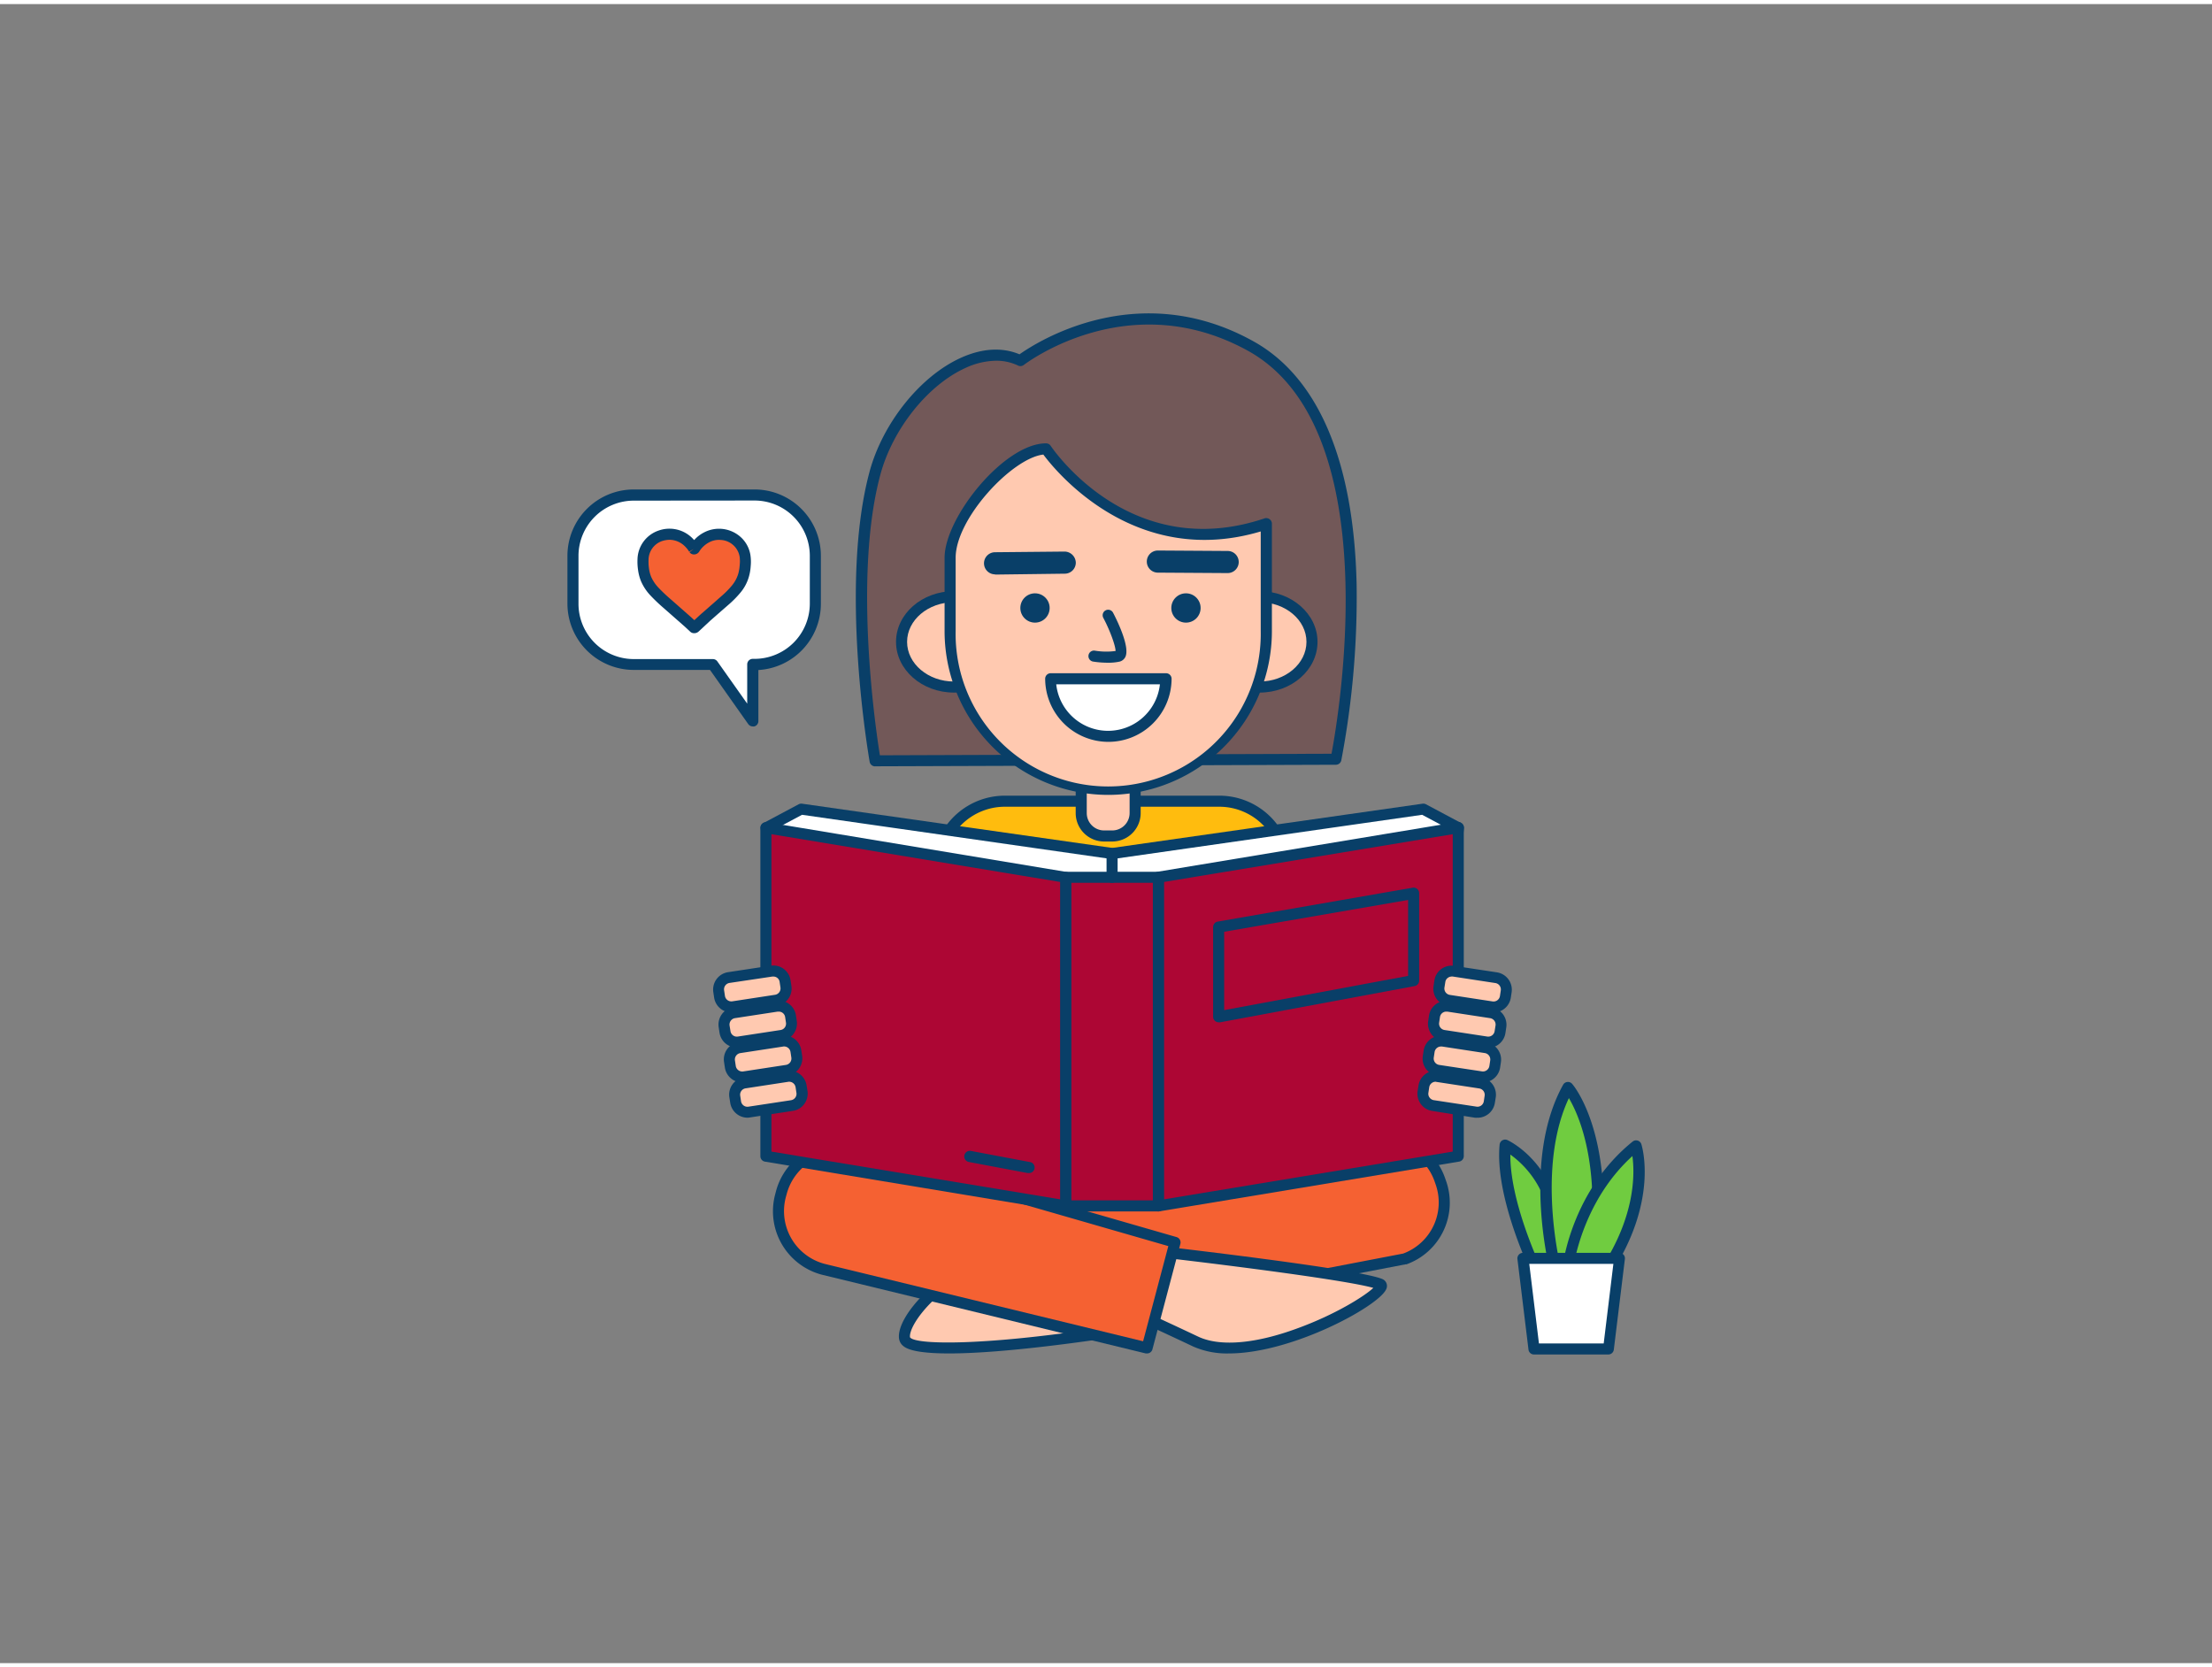 <svg xmlns="http://www.w3.org/2000/svg" viewBox="0 0 400 300" width="406" height="306" class="illustration styles_illustrationTablet__1DWOa"><rect x="0" y="0" width="400" height="300" fill="#808080" stroke="none"/><g id="_14_book_lover_outline" data-name="#14_book_lover_outline"><path d="M158.26,136.84s-5.55-31.64,0-52.09c3.57-13.14,16.89-24.78,26.25-20.27,0,0,19.15-15.16,41.7-2.63,27.86,15.49,15.39,74.71,15.39,74.71Z" fill="#725858"></path><path d="M158.26,137.84a1,1,0,0,1-1-.83c-.22-1.3-5.52-32.09,0-52.52,2.38-8.73,9.12-17.16,16.42-20.49,3.84-1.76,7.51-2,10.68-.67,3.21-2.27,21.46-13.94,42.3-2.35,11.73,6.51,18.18,21.73,18.66,44a157.89,157.89,0,0,1-2.77,31.77,1,1,0,0,1-1,.8l-83.34.28Zm21.83-73.35a13.58,13.58,0,0,0-5.55,1.33c-6.79,3.1-13.09,11-15.32,19.19-4.93,18.18-.93,45.71-.11,50.83l81.67-.28c1.33-7.05,10.12-58.84-15.06-72.84-21.68-12-40.4,2.4-40.59,2.54a1,1,0,0,1-1,.12A9.09,9.09,0,0,0,180.09,64.49Z" fill="#093f68"></path><rect x="170.05" y="189.95" width="55.34" height="39.72" fill="#ffbc0e"></rect><path d="M225.39,230.67H170.05a1,1,0,0,1-1-1V190a1,1,0,0,1,1-1h55.34a1,1,0,0,1,1,1v39.72A1,1,0,0,1,225.39,230.67Zm-54.34-2h53.34V191H171.05Z" fill="#093f68"></path><path d="M200.43,240.17s-36.21,5.6-36.86,1,13.59-19.41,32-16.37Z" fill="#ffc9b0"></path><path d="M171.65,244c-3.89,0-7-.34-8.2-1.26a2.09,2.09,0,0,1-.87-1.38c-.29-2,1.46-5.13,4.67-8.27,5.9-5.76,16.48-11.21,28.49-9.22a1,1,0,0,1,.79.68l4.86,15.35a1,1,0,0,1-.11.83,1,1,0,0,1-.69.46C198.17,241.53,182,244,171.65,244Zm19-18.55a32.36,32.36,0,0,0-22,9.07c-2.9,2.83-4.25,5.44-4.09,6.56.81,1.3,12.35,1.67,34.57-1.69l-4.32-13.64A27.94,27.94,0,0,0,190.67,225.42Z" fill="#093f68"></path><path d="M198.61,237.55,254,226.9A10.84,10.84,0,0,0,260.52,213l-.2-.57a10.86,10.86,0,0,0-13.9-6.52l-58.76,12.76Z" fill="#f56132"></path><path d="M198.61,238.55a1,1,0,0,1-.87-.5L186.8,219.18a1,1,0,0,1-.05-.9,1,1,0,0,1,.7-.58L246.15,205a11.86,11.86,0,0,1,15.11,7.14l.2.57a11.84,11.84,0,0,1-7.11,15.17.42.42,0,0,1-.15,0l-55.41,10.65Zm-9.39-19.18,9.9,17.06,54.62-10.49a9.85,9.85,0,0,0,5.84-12.59l-.2-.57a9.87,9.87,0,0,0-12.62-5.92l-.13,0Z" fill="#093f68"></path><path d="M209.66,225.54s36.39,4.18,40,5.94c2.55,1.25-22.06,15.69-33.4,10.32-5.85-2.76-10.95-5.08-10.95-5.08Z" fill="#ffc9b0"></path><path d="M222.23,244a15.14,15.14,0,0,1-6.44-1.24c-5.77-2.73-10.88-5.06-10.93-5.08a1,1,0,0,1-.52-1.28l4.39-11.18a1,1,0,0,1,1.05-.63c3.74.43,36.67,4.26,40.28,6a1.34,1.34,0,0,1,.57,1.87C249.13,235.55,233.58,244,222.23,244Zm-15.68-7.75c1.7.78,5.71,2.62,10.1,4.7,3.92,1.86,10.34,1.33,18-1.5,6.86-2.5,12.14-5.83,13.69-7.3-4.67-1.33-24.52-3.91-38.08-5.48Z" fill="#093f68"></path><path d="M207.43,243l-58.58-14.24a10.83,10.83,0,0,1-7.71-13.26l.15-.59a10.85,10.85,0,0,1,13.27-7.71l57.93,16.7Z" fill="#f56132"></path><path d="M207.43,244l-.24,0-58.58-14.24a11.86,11.86,0,0,1-8.44-14.5l.15-.58a11.85,11.85,0,0,1,14.49-8.43l57.95,16.71a1,1,0,0,1,.69,1.21l-5.06,19.11A1,1,0,0,1,207.43,244Zm-55.66-36.17a9.86,9.86,0,0,0-9.51,7.34l-.16.58a9.87,9.87,0,0,0,7,12.05l57.61,14,4.56-17.21-57-16.43A9.78,9.78,0,0,0,151.77,207.81Z" fill="#093f68"></path><path d="M181.7,144.14h38.8a12.11,12.11,0,0,1,12.11,12.11v46.07a0,0,0,0,1,0,0h-63a0,0,0,0,1,0,0V156.25A12.11,12.11,0,0,1,181.7,144.14Z" fill="#ffbc0e"></path><path d="M232.6,203.31h-63a1,1,0,0,1-1-1V156.25a13.12,13.12,0,0,1,13.1-13.11h38.8a13.11,13.11,0,0,1,13.1,13.11v46.06A1,1,0,0,1,232.6,203.31Zm-62-2h61V156.25a11.12,11.12,0,0,0-11.1-11.11H181.7a11.12,11.12,0,0,0-11.1,11.11Z" fill="#093f68"></path><path d="M195.52,140.67h9.76a0,0,0,0,1,0,0v5.61a4.14,4.14,0,0,1-4.14,4.14h-1.47a4.14,4.14,0,0,1-4.14-4.14v-5.61a0,0,0,0,1,0,0Z" fill="#ffc9b0"></path><path d="M201.13,151.43h-1.47a5.14,5.14,0,0,1-5.14-5.14v-5.62a1,1,0,0,1,1-1h9.75a1,1,0,0,1,1,1v5.62A5.15,5.15,0,0,1,201.13,151.43Zm-4.61-9.76v4.62a3.14,3.14,0,0,0,3.14,3.14h1.47a3.15,3.15,0,0,0,3.14-3.14v-4.62Z" fill="#093f68"></path><ellipse cx="172.51" cy="115.33" rx="9.48" ry="8.17" fill="#ffc9b0"></ellipse><path d="M172.51,124.5c-5.78,0-10.48-4.12-10.48-9.17s4.7-9.17,10.48-9.17S183,110.27,183,115.33,178.29,124.5,172.51,124.5Zm0-16.34c-4.67,0-8.48,3.22-8.48,7.17s3.81,7.17,8.48,7.17,8.48-3.22,8.48-7.17S177.19,108.16,172.51,108.16Z" fill="#093f68"></path><ellipse cx="227.77" cy="115.33" rx="9.48" ry="8.17" fill="#ffc9b0"></ellipse><path d="M227.77,124.5c-5.78,0-10.48-4.12-10.48-9.17s4.7-9.17,10.48-9.17,10.48,4.11,10.48,9.17S233.55,124.5,227.77,124.5Zm0-16.34c-4.67,0-8.48,3.22-8.48,7.17s3.81,7.17,8.48,7.17,8.48-3.22,8.48-7.17S232.45,108.16,227.77,108.16Z" fill="#093f68"></path><path d="M200.39,142h0a28.58,28.58,0,0,1-28.58-28.59V100.13c0-6.87,10.48-19.7,17.35-19.7,0,0,14.71,22,39.82,13.52v19.41A28.59,28.59,0,0,1,200.39,142Z" fill="#ffc9b0"></path><path d="M200.39,143a29.62,29.62,0,0,1-29.58-29.59V100.13c0-7.31,10.79-20.7,18.35-20.7a1,1,0,0,1,.83.44c.59.87,14.6,21.23,38.67,13.13a1,1,0,0,1,.91.14A1,1,0,0,1,230,94v19.41A29.62,29.62,0,0,1,200.39,143ZM188.67,81.46c-5.62.62-15.86,11.54-15.86,18.67v13.23a27.59,27.59,0,1,0,55.17,0v-18C205.31,102.1,191,84.6,188.67,81.46Z" fill="#093f68"></path><circle cx="187.16" cy="109.2" r="2.65" fill="#093f68"></circle><circle cx="214.46" cy="109.2" r="2.65" fill="#093f68"></circle><path d="M210.82,122A10.43,10.43,0,0,1,190,122Z" fill="#fff"></path><path d="M200.39,133.41A11.45,11.45,0,0,1,189,122a1,1,0,0,1,1-1h20.86a1,1,0,0,1,1,1A11.44,11.44,0,0,1,200.39,133.41ZM191,123a9.43,9.43,0,0,0,18.75,0Z" fill="#093f68"></path><path d="M200.26,119.1a17.45,17.45,0,0,1-2.61-.21,1,1,0,0,1-.81-1.16,1,1,0,0,1,1.16-.81,12.59,12.59,0,0,0,3.73.06c0-.88-.93-3.56-2.22-6a1,1,0,0,1,.42-1.35,1,1,0,0,1,1.35.43c.94,1.8,3,6.17,2.25,7.93a1.59,1.59,0,0,1-1.08.91A9.42,9.42,0,0,1,200.26,119.1Z" fill="#093f68"></path><path d="M179.94,103.12a2,2,0,0,1,0-4L192.54,99a2.06,2.06,0,0,1,2,2,2,2,0,0,1-2,2l-12.62.16Z" fill="#093f68"></path><path d="M222,102.89h0l-12.62-.08a2,2,0,0,1,0-4h0l12.62.08a2,2,0,0,1,0,4Z" fill="#093f68"></path><polygon points="263.7 148.93 257.35 145.55 201.1 153.61 144.85 145.55 138.5 148.93 144.85 198.94 201.1 207 257.35 198.94 263.7 148.93" fill="#fff"></polygon><path d="M201.1,208H201l-56.25-8.06a1,1,0,0,1-.85-.86l-6.35-50a1,1,0,0,1,.52-1l6.35-3.38a1,1,0,0,1,.62-.11l56.1,8,56.11-8a1,1,0,0,1,.61.11l6.35,3.38a1,1,0,0,1,.52,1l-6.35,50a1,1,0,0,1-.85.86L201.24,208Zm-55.35-9.94L201.1,206l55.35-7.93,6.17-48.57-5.45-2.9-55.93,8a1.31,1.31,0,0,1-.28,0l-55.92-8-5.46,2.9Z" fill="#093f68"></path><polygon points="192.74 217.32 138.5 208.35 138.5 148.93 192.74 157.9 192.74 217.32" fill="#ad0634"></polygon><path d="M192.74,218.32h-.17l-54.23-9a1,1,0,0,1-.84-1V148.93a1,1,0,0,1,.36-.76,1,1,0,0,1,.81-.23l54.23,9a1,1,0,0,1,.84,1v59.42a1,1,0,0,1-.36.76A1,1,0,0,1,192.74,218.32ZM139.5,207.5l52.24,8.64V158.75l-52.24-8.64Z" fill="#093f68"></path><polygon points="263.7 208.35 209.47 217.32 209.47 157.9 263.7 148.93 263.7 208.35" fill="#ad0634"></polygon><path d="M209.47,218.32a1,1,0,0,1-1-1V157.9a1,1,0,0,1,.83-1l54.24-9a1,1,0,0,1,.8.23,1,1,0,0,1,.36.76v59.42a1,1,0,0,1-.84,1l-54.23,9Zm1-59.57v57.39l52.23-8.64V150.11Zm53.23,49.6h0Z" fill="#093f68"></path><rect x="192.74" y="157.9" width="16.73" height="59.42" fill="#ad0634"></rect><path d="M209.47,218.32H192.74a1,1,0,0,1-1-1V157.9a1,1,0,0,1,1-1h16.73a1,1,0,0,1,1,1v59.42A1,1,0,0,1,209.47,218.32Zm-15.73-2h14.73V158.9H193.74Z" fill="#093f68"></path><polygon points="220.37 166.91 220.37 183.13 255.63 176.56 255.63 160.77 220.37 166.91" fill="#ad0634"></polygon><path d="M220.37,184.12a1,1,0,0,1-.64-.23,1,1,0,0,1-.36-.77V166.91a1,1,0,0,1,.83-1l35.26-6.13a1,1,0,0,1,1.17,1v15.79a1,1,0,0,1-.81,1l-35.27,6.57Zm1-16.37v14.17l33.26-6.19V162Z" fill="#093f68"></path><line x1="201.1" y1="153.61" x2="201.1" y2="157.9" fill="#093f68"></line><path d="M201.1,158.9a1,1,0,0,1-1-1v-4.29a1,1,0,0,1,2,0v4.29A1,1,0,0,1,201.1,158.9Z" fill="#093f68"></path><path d="M186,211.38l-.19,0-10.61-2a1,1,0,1,1,.37-2l10.61,2a1,1,0,0,1-.18,2Z" fill="#093f68"></path><rect x="132.89" y="194.45" width="12.13" height="5.33" rx="2.16" transform="translate(-28.17 23.24) rotate(-8.68)" fill="#ffc9b0"></rect><path d="M135.17,201.37a3.17,3.17,0,0,1-3.12-2.69l-.16-1a3.17,3.17,0,0,1,2.65-3.61l7.72-1.18h0a3.17,3.17,0,0,1,3.6,2.65l.16,1a3.18,3.18,0,0,1-.58,2.35,3.12,3.12,0,0,1-2.07,1.25l-7.72,1.18A2.59,2.59,0,0,1,135.17,201.37Zm7.39-6.49-7.71,1.18a1.16,1.16,0,0,0-1,1.32l.15,1a1.17,1.17,0,0,0,1.33,1l7.71-1.17a1.17,1.17,0,0,0,.77-.47,1.14,1.14,0,0,0,.21-.86l-.15-1a1.18,1.18,0,0,0-1.33-1Z" fill="#093f68"></path><rect x="131.92" y="188.11" width="12.13" height="5.33" rx="2.16" transform="translate(-27.22 23.02) rotate(-8.68)" fill="#ffc9b0"></rect><path d="M134.2,195a3.17,3.17,0,0,1-3.12-2.69l-.15-1a3.16,3.16,0,0,1,2.65-3.61l7.71-1.18h0a3.18,3.18,0,0,1,3.61,2.65l.15,1a3.17,3.17,0,0,1-2.65,3.6L134.68,195A2.59,2.59,0,0,1,134.2,195Zm7.39-6.49-7.71,1.18a1.15,1.15,0,0,0-.76.46,1.16,1.16,0,0,0-.22.86l.15,1a1.19,1.19,0,0,0,1.33,1l7.72-1.18a1.17,1.17,0,0,0,1-1.33l-.15-1a1.18,1.18,0,0,0-1.33-1Z" fill="#093f68"></path><rect x="130.95" y="181.77" width="12.13" height="5.33" rx="2.16" transform="matrix(0.99, -0.15, 0.15, 0.99, -26.28, 22.8)" fill="#ffc9b0"></rect><path d="M133.23,188.69a3.17,3.17,0,0,1-3.12-2.69l-.15-1a3.18,3.18,0,0,1,2.65-3.61l7.71-1.18a3.17,3.17,0,0,1,2.35.58,3.13,3.13,0,0,1,1.26,2.07l.15,1a3.18,3.18,0,0,1-2.65,3.61l-7.72,1.17A2.59,2.59,0,0,1,133.23,188.69Zm7.57-6.5h-.17l-7.72,1.18a1.15,1.15,0,0,0-.76.46,1.17,1.17,0,0,0-.22.87l.16,1a1.16,1.16,0,0,0,1.32,1l7.72-1.18a1.17,1.17,0,0,0,1-1.33l-.15-1a1.15,1.15,0,0,0-1.15-1Zm-.33-1h0Z" fill="#093f68"></path><rect x="129.98" y="175.43" width="12.13" height="5.33" rx="2.16" transform="translate(-25.33 22.58) rotate(-8.68)" fill="#ffc9b0"></rect><path d="M132.27,182.35a3.17,3.17,0,0,1-3.13-2.68l-.15-1a3.18,3.18,0,0,1,2.65-3.61l7.71-1.17h0a3.14,3.14,0,0,1,3.61,2.65l.15,1a3.16,3.16,0,0,1-2.65,3.61l-7.71,1.17A2.74,2.74,0,0,1,132.27,182.35Zm7.56-6.5h-.17L131.94,177a1.17,1.17,0,0,0-1,1.33l.15,1a1.17,1.17,0,0,0,1.32,1l7.72-1.18a1.17,1.17,0,0,0,1-1.33l-.15-1a1.11,1.11,0,0,0-.46-.76A1.14,1.14,0,0,0,139.83,175.85Zm-.32-1h0Z" fill="#093f68"></path><rect x="257.32" y="194.45" width="12.13" height="5.33" rx="2.16" transform="matrix(-0.99, -0.15, 0.15, -0.99, 493.99, 431.74)" fill="#ffc9b0"></rect><path d="M267.17,201.37a2.59,2.59,0,0,1-.48,0L259,200.15a3.12,3.12,0,0,1-2.07-1.25,3.18,3.18,0,0,1-.58-2.35l.16-1a3.17,3.17,0,0,1,3.6-2.65h0l7.72,1.18a3.16,3.16,0,0,1,2.07,1.25,3.21,3.21,0,0,1,.58,2.36l-.16,1a3.17,3.17,0,0,1-3.12,2.69Zm-7.57-6.5a1.17,1.17,0,0,0-1.15,1l-.15,1a1.14,1.14,0,0,0,.21.86,1.17,1.17,0,0,0,.76.47l7.72,1.17a1.13,1.13,0,0,0,.87-.21,1.15,1.15,0,0,0,.46-.76l.15-1a1.16,1.16,0,0,0-1-1.32l-7.72-1.18Z" fill="#093f68"></path><rect x="258.29" y="188.11" width="12.13" height="5.33" rx="2.16" transform="translate(496.87 419.28) rotate(-171.32)" fill="#ffc9b0"></rect><path d="M268.14,195a2.59,2.59,0,0,1-.48,0l-7.72-1.18a3.17,3.17,0,0,1-2.65-3.6l.15-1a3.19,3.19,0,0,1,3.61-2.65h0l7.71,1.18a3.16,3.16,0,0,1,2.65,3.61l-.15,1A3.17,3.17,0,0,1,268.14,195Zm-7.57-6.5a1.17,1.17,0,0,0-1.15,1l-.15,1a1.17,1.17,0,0,0,1,1.33L268,193a1.18,1.18,0,0,0,1.33-1l.15-1a1.17,1.17,0,0,0-1-1.32l-7.71-1.18Z" fill="#093f68"></path><rect x="259.25" y="181.77" width="12.13" height="5.33" rx="2.16" transform="translate(499.75 406.82) rotate(-171.32)" fill="#ffc9b0"></rect><path d="M269.11,188.69a2.77,2.77,0,0,1-.49,0l-7.71-1.17a3.18,3.18,0,0,1-2.65-3.61l.15-1a3.13,3.13,0,0,1,1.26-2.07,3.17,3.17,0,0,1,2.35-.58l7.71,1.18a3.16,3.16,0,0,1,2.65,3.61l-.15,1a3.14,3.14,0,0,1-3.12,2.69Zm-7.57-6.5a1.15,1.15,0,0,0-1.15,1l-.15,1a1.17,1.17,0,0,0,1,1.33l7.72,1.18a1.17,1.17,0,0,0,1.32-1l.16-1a1.17,1.17,0,0,0-1-1.33l-7.72-1.18h-.17Z" fill="#093f68"></path><rect x="260.22" y="175.43" width="12.13" height="5.33" rx="2.16" transform="translate(502.64 394.36) rotate(-171.32)" fill="#ffc9b0"></rect><path d="M270.07,182.35a2.67,2.67,0,0,1-.48,0l-7.71-1.17a3.16,3.16,0,0,1-2.65-3.61l.15-1a3.14,3.14,0,0,1,3.6-2.65l7.72,1.17a3.18,3.18,0,0,1,2.65,3.61l-.15,1A3.17,3.17,0,0,1,270.07,182.35Zm-7.57-6.5a1.14,1.14,0,0,0-.68.23,1.11,1.11,0,0,0-.46.76l-.16,1a1.17,1.17,0,0,0,1,1.33l7.72,1.18a1.17,1.17,0,0,0,1.32-1l.15-1a1.17,1.17,0,0,0-1-1.33l-7.72-1.18h-.18Z" fill="#093f68"></path><path d="M136.44,88.79H114.61a11,11,0,0,0-11,11v8.65a11,11,0,0,0,11,11h14.3l7.21,10.22V119.4h.32a11,11,0,0,0,11-11V99.77A11,11,0,0,0,136.44,88.79Z" fill="#fff"></path><path d="M136.12,130.62a1,1,0,0,1-.82-.43l-6.91-9.79H114.61a12,12,0,0,1-12-12V99.77a12,12,0,0,1,12-12h21.83a12,12,0,0,1,12,12v8.65a12,12,0,0,1-11.3,12v9.24a1,1,0,0,1-.7.95A1,1,0,0,1,136.12,130.62ZM114.61,89.79a10,10,0,0,0-10,10v8.65a10,10,0,0,0,10,10h14.3a1,1,0,0,1,.81.42l5.4,7.64V119.4a1,1,0,0,1,1-1h.32a10,10,0,0,0,10-10V99.77a10,10,0,0,0-10-10Z" fill="#093f68"></path><g id="sF2efm"><path d="M125.53,112.79c-.43-.4-.84-.79-1.27-1.17q-1.77-1.58-3.57-3.14c-.79-.7-1.58-1.4-2.3-2.17a8,8,0,0,1-1.55-2.34,6.84,6.84,0,0,1-.48-1.84,8.91,8.91,0,0,1-.08-1.71,4.62,4.62,0,0,1,3.13-4.27,4.84,4.84,0,0,1,5.18,1.24,5.51,5.51,0,0,1,.88,1.11s0,0,.06.09a.41.41,0,0,1,.07-.11,5.64,5.64,0,0,1,2.2-2.08,4.86,4.86,0,0,1,2.6-.51,4.62,4.62,0,0,1,2.72,1.1,4.56,4.56,0,0,1,1.59,2.81,7.62,7.62,0,0,1,0,1.72,8.57,8.57,0,0,1-.31,1.81,7.13,7.13,0,0,1-1.33,2.45,18.9,18.9,0,0,1-2,2.06c-1.09,1-2.2,1.91-3.28,2.88-.75.66-1.47,1.34-2.21,2Z" fill="#f56132"></path><path d="M125.5,113.76a1,1,0,0,1-.65-.24l-.41-.38c-.28-.26-.55-.52-.84-.77l-2.82-2.48-.75-.66a31.19,31.19,0,0,1-2.37-2.25,8.93,8.93,0,0,1-1.75-2.63,8.43,8.43,0,0,1-.54-2.09,10,10,0,0,1-.09-1.88,5.62,5.62,0,0,1,3.82-5.18,5.85,5.85,0,0,1,6.19,1.47l.24.25a6.12,6.12,0,0,1,1.82-1.4,5.85,5.85,0,0,1,6.42.71,5.55,5.55,0,0,1,1.93,3.4,8.09,8.09,0,0,1,.05,2,8.7,8.7,0,0,1-.35,2,7.75,7.75,0,0,1-1.51,2.8,18.57,18.57,0,0,1-2.15,2.18l-1.49,1.3-1.79,1.57L127,112.84l-.68.63A1.15,1.15,0,0,1,125.5,113.76Zm-4.4-16.89a4.64,4.64,0,0,0-1.38.23,3.62,3.62,0,0,0-2.44,3.36,9,9,0,0,0,.07,1.54,6.28,6.28,0,0,0,.41,1.59,7,7,0,0,0,1.37,2,29.78,29.78,0,0,0,2.22,2.09l.75.66,2.83,2.49.6.55.06,0c.51-.47,1-.94,1.54-1.4s1.2-1.06,1.81-1.58l1.47-1.3a16.09,16.09,0,0,0,1.93-1.94,6.1,6.1,0,0,0,1.15-2.11,7.66,7.66,0,0,0,.27-1.58,6.64,6.64,0,0,0,0-1.48,3.65,3.65,0,0,0-3.41-3.09,3.74,3.74,0,0,0-2.06.4A4.67,4.67,0,0,0,126.44,99a1.1,1.1,0,0,1-.87.52,1,1,0,0,1-.88-.4l.75-.6h0l-.81.51a4.67,4.67,0,0,0-.72-.92A4,4,0,0,0,121.1,96.87Z" fill="#093f68"></path></g><path d="M278.08,229.62s-6.82-13.9-5.87-23.3a17.41,17.41,0,0,1,8.13,9.81c4,11.19,3.1,13.5,3.1,13.5Z" fill="#70cc40"></path><path d="M283.44,230.63h-5.36a1,1,0,0,1-.9-.56c-.28-.58-6.93-14.27-6-23.84a1,1,0,0,1,1.41-.81c.24.11,5.9,2.75,8.66,10.38,4,11,3.27,13.77,3.09,14.21A1,1,0,0,1,283.44,230.63Zm-4.73-2h3.84c0-1.25-.42-4.59-3.15-12.16a17.48,17.48,0,0,0-6.28-8.43C273.05,215.87,277.56,226.13,278.71,228.62Z" fill="#093f68"></path><path d="M281.32,229s-5.12-19.83,2.24-33.1c0,0,4.24,4.85,5.26,16.59a29.66,29.66,0,0,1-3.07,16.21Z" fill="#70cc40"></path><path d="M281.32,230a1,1,0,0,1-1-.75c-.21-.83-5.13-20.37,2.34-33.83a1,1,0,0,1,.77-.51,1,1,0,0,1,.86.34c.18.2,4.46,5.23,5.49,17.15a30.48,30.48,0,0,1-3.19,16.81,1,1,0,0,1-.8.49l-4.43.29Zm2.37-32.14c-5.26,11.2-2.39,26.44-1.59,30.08l3-.2a29.5,29.5,0,0,0,2.69-15.16C287.13,204.61,284.93,199.9,283.69,197.81Z" fill="#093f68"></path><path d="M283.53,228.33s1.59-13.24,12.29-21.87c0,0,3.15,9.85-5.69,23Z" fill="#70cc40"></path><path d="M290.13,230.49H290l-6.6-1.17a1,1,0,0,1-.82-1.1c.07-.56,1.76-13.74,12.65-22.53a1,1,0,0,1,.91-.18,1,1,0,0,1,.67.65c.13.42,3.2,10.47-5.81,23.9A1,1,0,0,1,290.13,230.49Zm-5.45-3,5,.88c6.07-9.34,5.94-16.92,5.51-20.06C287.56,215.23,285.25,224.56,284.68,227.51Z" fill="#093f68"></path><polygon points="290.86 243.19 277.4 243.19 275.41 226.81 292.85 226.81 290.86 243.19" fill="#fff"></polygon><path d="M290.86,244.19H277.4a1,1,0,0,1-1-.88l-2-16.38a1,1,0,0,1,.25-.79,1,1,0,0,1,.75-.33h17.44a1,1,0,0,1,.75.33,1,1,0,0,1,.24.79l-2,16.38A1,1,0,0,1,290.86,244.19Zm-12.57-2H290l1.75-14.38H276.54Z" fill="#093f68"></path></g></svg>